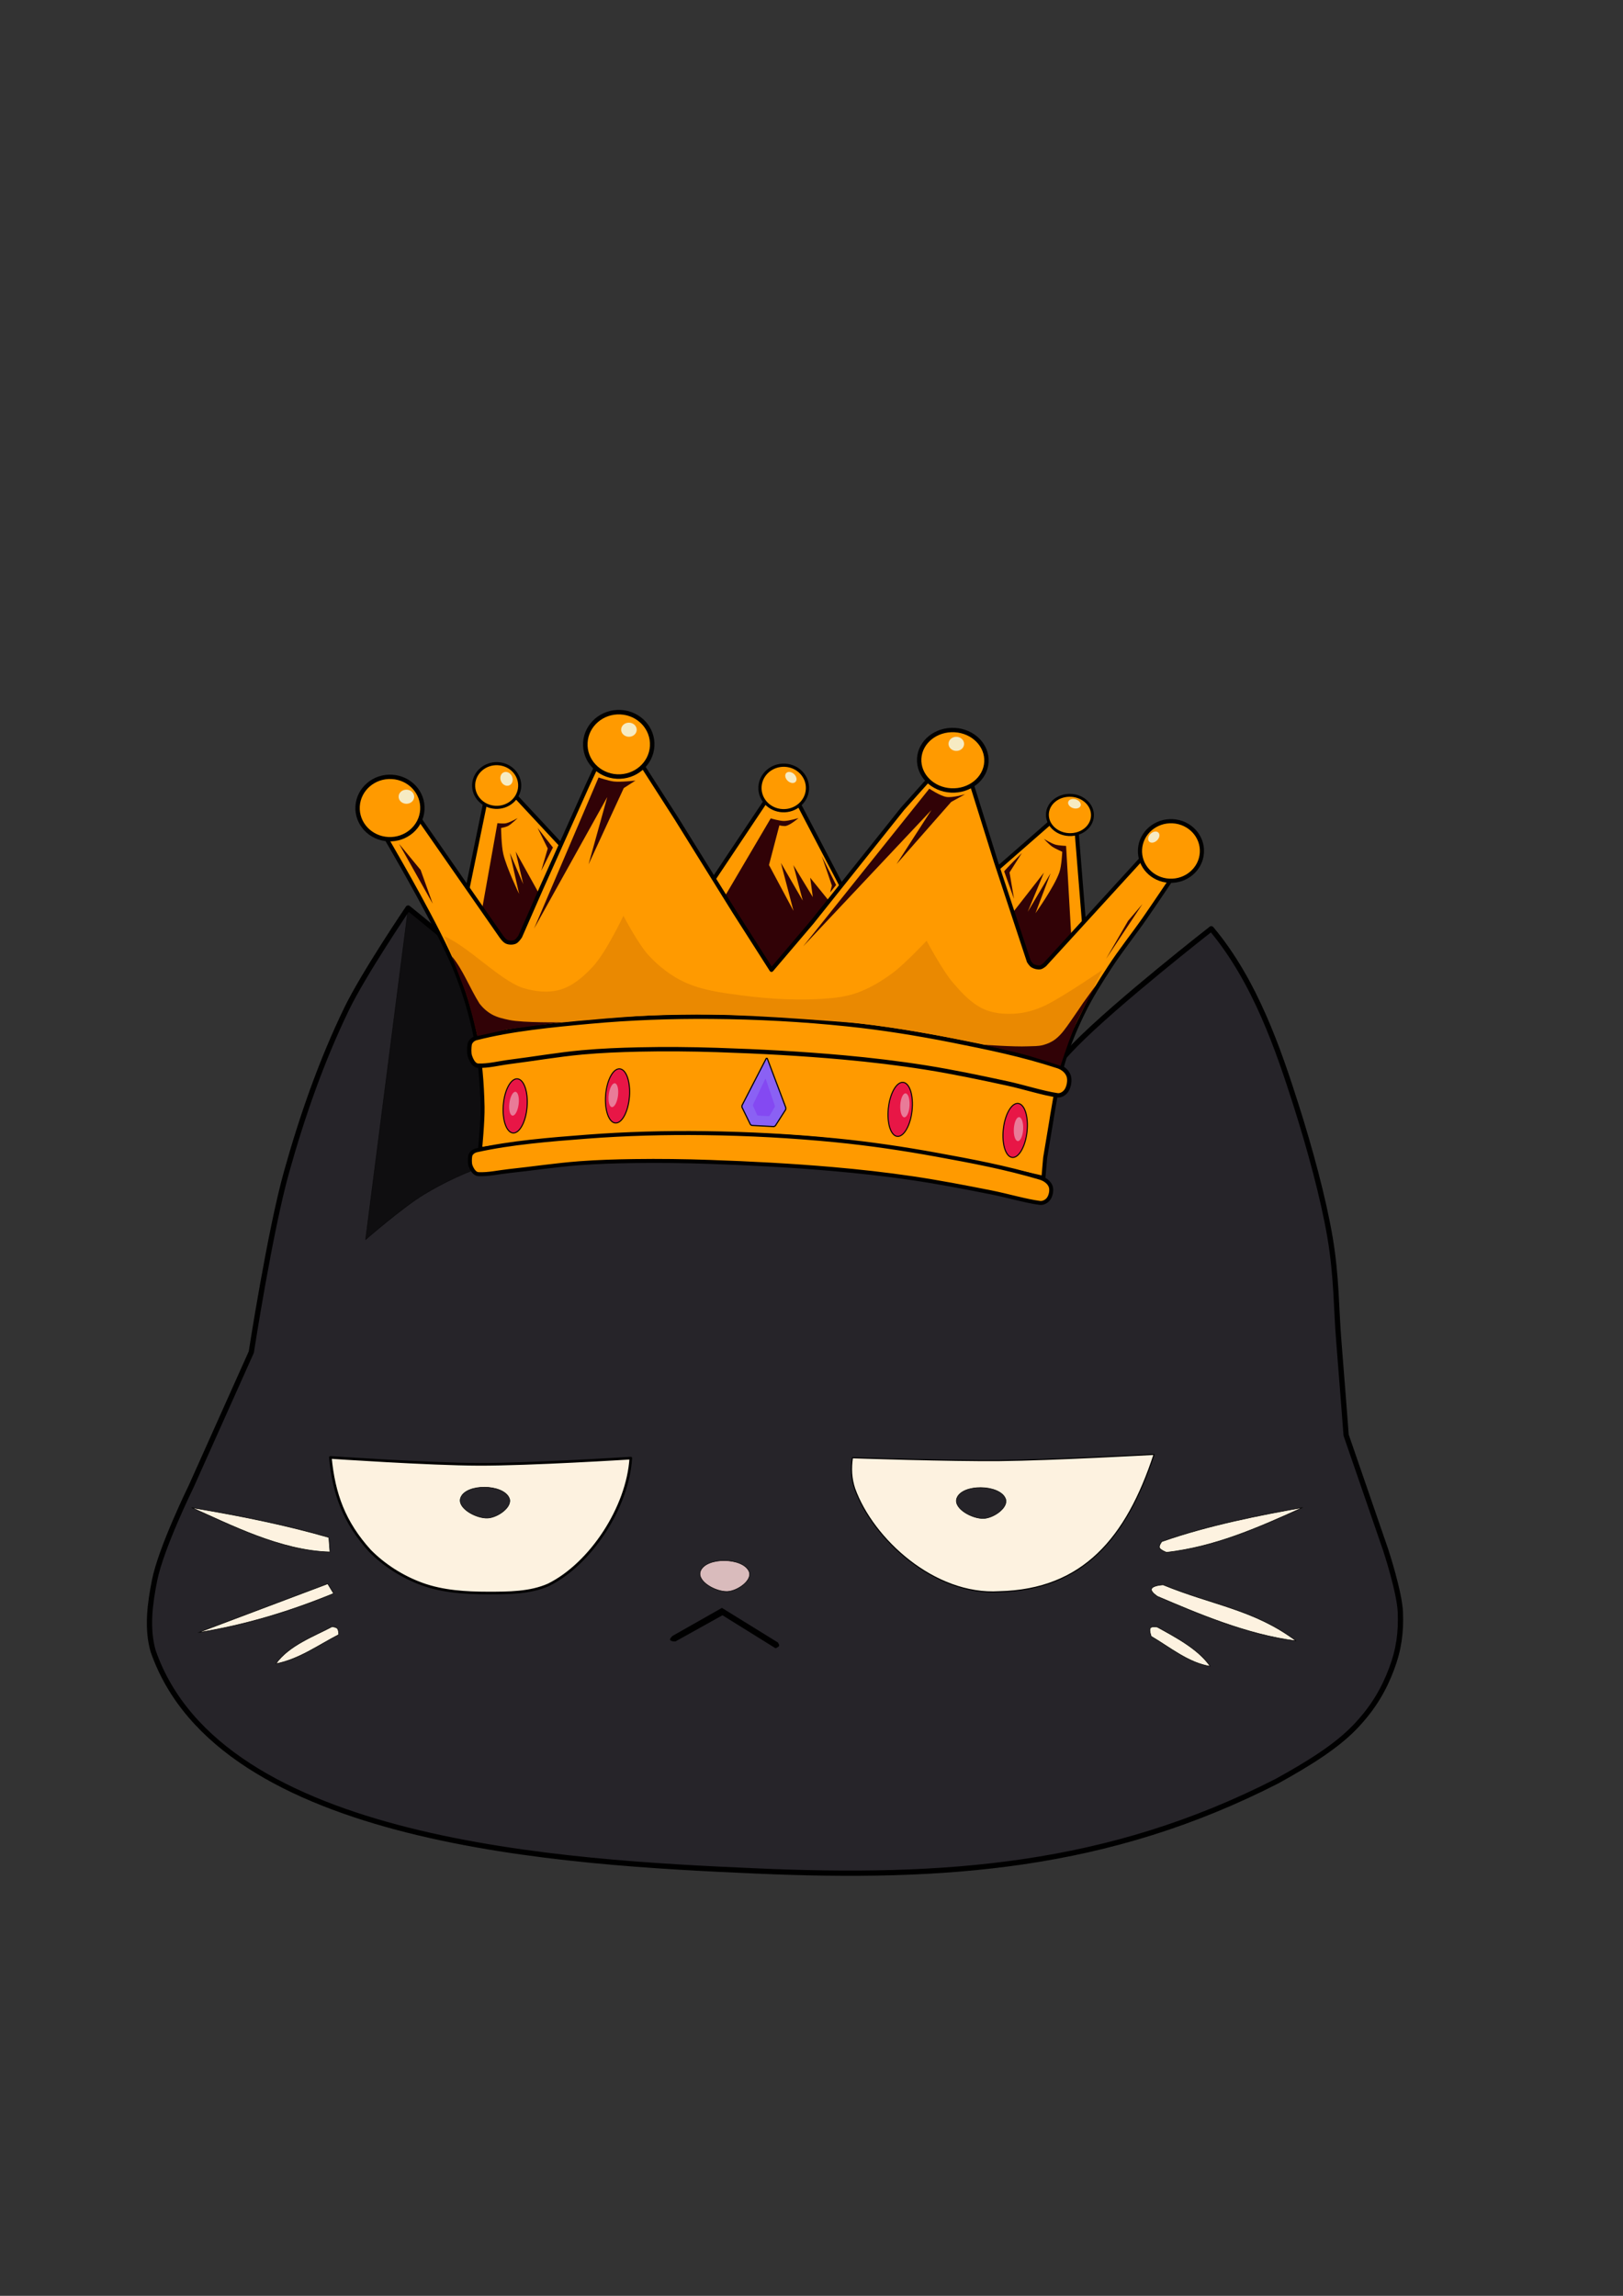 <?xml version="1.0" encoding="UTF-8" standalone="no"?>
<!-- Created with Inkscape (http://www.inkscape.org/) -->

<svg
   width="210mm"
   height="297mm"
   viewBox="0 0 210 297"
   version="1.1"
   id="svg1781"
   xmlns:inkscape="http://www.inkscape.org/namespaces/inkscape"
   xmlns:sodipodi="http://sodipodi.sourceforge.net/DTD/sodipodi-0.dtd"
   xmlns="http://www.w3.org/2000/svg"
   xmlns:svg="http://www.w3.org/2000/svg">
  <rect x="0" y="0" width="210" height="297" fill="#333333" stroke="none"/>
  <sodipodi:namedview
     id="namedview1783"
     pagecolor="#ffffff"
     bordercolor="#000000"
     borderopacity="0.25"
     inkscape:showpageshadow="2"
     inkscape:pageopacity="0.0"
     inkscape:pagecheckerboard="0"
     inkscape:deskcolor="#d1d1d1"
     inkscape:document-units="mm"
     showgrid="false" />
  <defs
     id="defs1778" />
  <g
     inkscape:label="Layer 1"
     inkscape:groupmode="layer"
     id="layer1">
    <path
       style="fill:#262429;fill-opacity:1;stroke:#000000;stroke-width:0.681;stroke-linejoin:round;stroke-dasharray:none;stroke-opacity:1"
       d="m 19.809,213.578 c -0.836,-2.939 -0.407,-6.137 0.19,-9.128 0.847,-4.248 4.741,-12.17 4.741,-12.17 l 7.775,-17.36 c 0,0 2.415,-15.642 4.551,-23.267 2.018,-7.205 4.496,-14.339 7.775,-21.119 2.211,-4.571 7.965,-13.065 7.965,-13.065 0,0 9.029,7.223 13.085,11.275 5.708,5.703 15.74,18.255 15.74,18.255 0,0 7.681,-1.342 11.568,-1.611 5.989,-0.415 12.044,-0.601 18.016,0 5.659,0.57 16.688,3.401 16.688,3.401 0,0 7.051,-9.395 11.189,-13.602 5.389,-5.48 17.636,-15.034 17.636,-15.034 5.696,6.771 8.714,15.731 10.999,22.909 1.72,5.404 3.498,11.907 4.362,17.003 0.864,5.095 0.791,9.157 1.138,13.423 0.347,4.266 0.948,12.17 0.948,12.17 l 5.12,14.855 c 0,0 1.795,5.445 1.896,8.054 0.101,2.609 -0.183,4.799 -1.138,7.338 -0.955,2.539 -2.306,4.983 -4.741,7.517 -2.435,2.534 -6.011,4.746 -10.051,6.98 -21.942,11.226 -42.988,12.713 -67.511,11.633 -24.524,-1.079 -69.291,-3.472 -77.941,-28.457 z"
       id="path1636"
       sodipodi:nodetypes="csccsscscsscscczzcczzzczc" />
    <path
       style="fill:#fdf2e0;fill-opacity:1;stroke:#000000;stroke-width:0.34;stroke-linejoin:round;stroke-dasharray:none;stroke-opacity:1"
       d="m 42.744,188.542 c 0,0 12.824,0.877 19.248,0.895 6.549,0.018 19.628,-0.805 19.628,-0.805 -0.402,6.394 -5.193,13.666 -10.62,16.376 -2.392,1.078 -5.219,1.074 -7.87,1.074 -2.874,1.7e-4 -5.853,-0.185 -8.534,-1.163 -2.526,-0.922 -4.885,-2.426 -6.732,-4.295 -3.328,-3.676 -4.667,-7.33 -5.12,-12.081 z"
       id="path4686"
       sodipodi:nodetypes="csccsscc" />
    <path
       style="fill:#fdf2e0;fill-opacity:1;stroke:#000000;stroke-width:0.136;stroke-linejoin:round;stroke-dasharray:none;stroke-opacity:1"
       d="m 110.293,188.588 c 0,0 12.738,0.429 19.089,0.364 6.673,-0.067 19.941,-0.801 19.941,-0.801 -3.554,10.824 -9.199,17.51 -20.007,17.763 -8.446,0.54 -16.4,-6.864 -18.727,-13.334 -0.449,-1.336 -0.494,-2.636 -0.296,-3.993 z"
       id="path13850"
       sodipodi:nodetypes="cscccc" />
    <path
       style="fill:#252328;fill-opacity:1;stroke:#000000;stroke-width:0.068;stroke-linejoin:round;stroke-dasharray:none;stroke-opacity:1"
       d="m 123.803,193.811 c 0.695,-1.865 5.495,-1.8 6.286,0.032 0.492,1.139 -1.481,2.528 -2.782,2.594 -1.489,0.076 -3.998,-1.298 -3.503,-2.626 z"
       id="path14823-8-5"
       sodipodi:nodetypes="ssss" />
    <path
       style="fill:#fdf2e0;fill-opacity:1;stroke:#000000;stroke-width:0.068;stroke-linejoin:round;stroke-dasharray:none;stroke-opacity:1"
       d="m 42.689,200.771 c -6.445,-0.165 -13.02,-3.605 -17.873,-5.727 6.213,1.038 12.025,2.209 17.731,3.848 z"
       id="path14811"
       sodipodi:nodetypes="cccc" />
    <path
       style="fill:#fdf2e0;fill-opacity:1;stroke:#000000;stroke-width:0.068;stroke-linejoin:round;stroke-dasharray:none;stroke-opacity:1"
       d="m 42.404,204.888 -16.736,6.309 c 6.086,-0.982 11.837,-2.737 17.494,-5.056 z"
       id="path14813"
       sodipodi:nodetypes="cccc" />
    <path
       style="fill:#fdf2e0;fill-opacity:1;stroke:#000000;stroke-width:0.068;stroke-linejoin:round;stroke-dasharray:none;stroke-opacity:1"
       d="m 42.973,210.436 c 0,0 0.508,0.058 0.664,0.224 0.193,0.206 0.19,0.805 0.19,0.805 -2.696,1.387 -5.114,3.173 -8.131,3.77 1.694,-2.397 5.034,-3.596 7.277,-4.799 z"
       id="path14815"
       sodipodi:nodetypes="csccc" />
    <path
       style="fill:#fdf2e0;fill-opacity:1;stroke:#000000;stroke-width:0.068;stroke-linejoin:round;stroke-dasharray:none;stroke-opacity:1"
       d="m 150.334,199.429 c 5.979,-2.112 12.87,-3.452 18.203,-4.398 -6.001,2.715 -11.365,5.058 -17.6,5.79 0,0 -0.805,-0.302 -0.905,-0.601 -0.1,-0.3 0.302,-0.791 0.302,-0.791 z"
       id="path14817"
       sodipodi:nodetypes="ccczc" />
    <path
       style="fill:#fdf2e0;fill-opacity:1;stroke:#000000;stroke-width:0.068;stroke-linejoin:round;stroke-dasharray:none;stroke-opacity:1"
       d="m 150.502,205.029 c 6.486,2.662 11.756,3.172 17.198,7.245 -6.404,-0.81 -12.87,-3.604 -17.935,-5.758 0,0 -0.887,-0.566 -0.771,-0.949 0.147,-0.488 1.509,-0.538 1.509,-0.538 z"
       id="path14819"
       sodipodi:nodetypes="cccsc" />
    <path
       style="fill:#fdf2e0;fill-opacity:1;stroke:#000000;stroke-width:0.068;stroke-linejoin:round;stroke-dasharray:none;stroke-opacity:1"
       d="m 148.859,210.598 c 0.219,-0.252 0.905,-0.095 0.905,-0.095 2.398,1.325 5.294,2.849 6.822,5.062 -2.845,-0.465 -5.204,-2.462 -7.627,-3.876 0,0 -0.319,-0.839 -0.101,-1.091 z"
       id="path14821"
       sodipodi:nodetypes="zcccz" />
    <path
       style="fill:#d9bbbc;fill-opacity:1;stroke:#000000;stroke-width:0.068;stroke-linejoin:round;stroke-dasharray:none;stroke-opacity:1"
       d="m 90.63,203.257 c 0.695,-1.865 5.495,-1.8 6.286,0.032 0.492,1.139 -1.481,2.528 -2.782,2.594 -1.489,0.076 -3.998,-1.298 -3.503,-2.626 z"
       id="path14823"
       sodipodi:nodetypes="ssss" />
    <path
       style="fill:#252328;fill-opacity:1;stroke:#000000;stroke-width:0.068;stroke-linejoin:round;stroke-dasharray:none;stroke-opacity:1"
       d="m 59.601,193.761 c 0.695,-1.865 5.495,-1.8 6.286,0.032 0.492,1.139 -1.481,2.528 -2.782,2.594 -1.489,0.076 -3.998,-1.298 -3.503,-2.626 z"
       id="path14823-8"
       sodipodi:nodetypes="ssss" />
    <path
       style="fill:#000000;fill-opacity:1;stroke:#000000;stroke-width:0.068;stroke-linejoin:round;stroke-dasharray:none;stroke-opacity:1"
       d="m 87.056,211.65 6.353,-3.602 7.206,4.452 c 0,0 0.243,0.336 0.142,0.447 -0.104,0.115 -0.403,0.246 -0.403,0.246 l -6.874,-4.273 -6.068,3.378 c 0,0 -0.576,0.042 -0.664,-0.157 -0.078,-0.176 0.308,-0.492 0.308,-0.492 z"
       id="path16267"
       sodipodi:nodetypes="cccscccsc" />
    <path
       style="opacity:0.609;fill:#000000;fill-opacity:1;stroke:#000000;stroke-width:0.068;stroke-linejoin:round;stroke-dasharray:none;stroke-opacity:1"
       d="m 52.811,117.518 -5.509,42.852 c 0,0 4.786,-4.165 7.509,-5.821 2.638,-1.605 5.493,-2.925 8.448,-3.923 2.766,-0.935 5.685,-1.436 8.582,-1.898 3.368,-0.538 10.191,-1.012 10.191,-1.012 0,0 -12.924,-16.782 -21.076,-23.562 -2.102,-1.748 -8.146,-6.635 -8.146,-6.635 z"
       id="path19582"
       sodipodi:nodetypes="ccssscsc" />
    <path
       style="fill:#ff9a00;fill-opacity:1;stroke:#000000;stroke-width:0.52;stroke-linejoin:round;stroke-dasharray:none;stroke-opacity:1"
       d="m 58.91,122.649 4.423,-21.508 1.452,-0.208 17.433,18.702 8.845,-4.009 9.196,-13.77 2.077,0.213 9.988,19.09 7.689,-0.868 16.969,-14.845 2.214,0.752 1.534,19.07 -5.465,4.747 z"
       id="path5087"
       sodipodi:nodetypes="cccccccccccccc" />
    <path
       style="fill:#310206;fill-opacity:1;stroke:#000000;stroke-width:0;stroke-linejoin:round;stroke-dasharray:none"
       d="m 62.32,117.927 2.041,-11.435 c 0,0 0.755,0.085 1.121,0.008 0.534,-0.112 1.491,-0.669 1.491,-0.669 0,0 -0.775,0.777 -1.257,1.029 -0.27,0.141 -0.881,0.253 -0.881,0.253 0,0 0.029,2.274 0.288,3.373 0.423,1.796 2.044,5.155 2.044,5.155 l -1.194,-5.31 1.727,4.044 -0.978,-4.205 4.36,7.837 -3.516,4.817 -2.419,-0.026 -3.293,-3.827 z"
       id="path25800"
       sodipodi:nodetypes="ccscscsccccccccc" />
    <path
       style="fill:#310206;fill-opacity:1;stroke:#000000;stroke-width:0;stroke-linejoin:round;stroke-dasharray:none"
       d="m 94.069,115.478 5.654,-9.607 c 0,0 1.13,0.338 1.713,0.337 0.64,-7.6e-4 1.882,-0.375 1.882,-0.375 0,0 -0.994,0.86 -1.613,1.011 -0.28,0.068 -0.862,-0.07 -0.862,-0.07 l -1.343,5.129 3.171,5.935 -1.627,-6.203 2.825,4.872 -1.211,-4.59 2.511,4.135 -0.338,-2.505 4.897,6.049 -8.991,9.16 -7.876,-11.327 z"
       id="path37329"
       sodipodi:nodetypes="ccscscccccccccccc" />
    <path
       style="fill:#310206;fill-opacity:1;stroke:#000000;stroke-width:0;stroke-linejoin:round;stroke-dasharray:none"
       d="m 129.08,120.57 5.988,-7.67 -2.086,5.053 2.955,-4.984 -1.957,5.166 c 0,0 2.427,-3.388 3.092,-5.29 0.297,-0.85 0.372,-2.655 0.372,-2.655 0,0 -0.916,-0.395 -1.314,-0.674 -0.402,-0.282 -1.059,-0.991 -1.059,-0.991 0,0 0.935,0.576 1.465,0.736 0.449,0.135 1.405,0.172 1.405,0.172 l 0.867,15.152 -4.842,1.283 z"
       id="path40963"
       sodipodi:nodetypes="cccccscscscccc" />
    <path
       style="fill:#ff9a00;fill-opacity:1;stroke:#000000;stroke-width:0.52;stroke-linejoin:round;stroke-dasharray:none;stroke-opacity:1"
       d="m 62.117,148.67 c 0,0 0.359,-3.669 0.32,-5.506 -0.064,-3.044 -0.315,-6.101 -0.913,-9.087 -0.605,-3.025 -1.521,-6.002 -2.691,-8.863 -1.059,-2.589 -3.004,-6.313 -4.685,-9.389 -1.681,-3.077 -3.097,-5.506 -3.097,-5.506 l -2.237,-3.898 -0.387,-2.402 2.603,-1.398 2.4,2.105 11.34,16.293 c 0,0 0.433,0.663 0.781,0.814 0.328,0.143 0.744,0.148 1.08,0.021 0.293,-0.111 0.677,-0.708 0.677,-0.708 l 2.715,-6.187 6.044,-13.476 3.086,-6.594 3.875,4 4.46,6.95 7.48,12.031 4.854,7.603 5.221,-6.132 11.748,-14.724 6.213,-6.941 2.82,4.076 3.05,9.759 4.246,12.855 c 0,0 0.264,0.434 0.477,0.559 0.293,0.174 0.667,0.268 1.007,0.214 0.217,-0.035 0.567,-0.331 0.567,-0.331 l 13.199,-14.444 3.61,-1.361 -0.517,4.871 c 0,0 -2.246,3.345 -3.399,4.998 -1.468,2.105 -3.082,4.114 -4.48,6.264 -1.232,1.895 -2.445,3.813 -3.438,5.837 -1.037,2.113 -1.947,4.299 -2.615,6.548 -0.739,2.488 -1.524,7.625 -1.524,7.625 l -0.774,4.638 -0.223,2.591 c 0,0 -8.133,-1.879 -12.243,-2.604 -5.909,-1.042 -11.85,-1.993 -17.834,-2.507 -5.232,-0.449 -10.498,-0.519 -15.753,-0.499 -5.409,0.021 -10.822,0.217 -16.215,0.638 -3.629,0.283 -10.847,1.267 -10.847,1.267 z"
       id="path435"
       sodipodi:nodetypes="cssssccccccssccccccccccccccssccccsssscccssssc" />
    <ellipse
       style="fill:#ff9a00;fill-opacity:1;stroke:#000000;stroke-width:0.563;stroke-linejoin:round;stroke-dasharray:none;stroke-opacity:1"
       id="path5023"
       cx="56.42"
       cy="101.8"
       rx="4.192"
       ry="4.038"
       transform="matrix(0.999,0.052,-0.058,0.998,0,0)" />
    <ellipse
       style="fill:#ff9a00;fill-opacity:1;stroke:#000000;stroke-width:0.582;stroke-linejoin:round;stroke-dasharray:none;stroke-opacity:1"
       id="ellipse5025"
       cx="85.485"
       cy="92.034"
       rx="4.327"
       ry="4.17"
       transform="matrix(0.999,0.052,-0.058,0.998,0,0)" />
    <ellipse
       style="fill:#ff9a00;fill-opacity:1;stroke:#000000;stroke-width:0.565;stroke-linejoin:round;stroke-dasharray:none;stroke-opacity:1"
       id="ellipse5027"
       cx="128.74"
       cy="91.84"
       rx="4.353"
       ry="3.914"
       transform="matrix(0.999,0.052,-0.058,0.998,0,0)" />
    <ellipse
       style="fill:#ff9a00;fill-opacity:1;stroke:#000000;stroke-width:0.538;stroke-linejoin:round;stroke-dasharray:none;stroke-opacity:1"
       id="ellipse5029"
       cx="157.589"
       cy="102.098"
       rx="4.007"
       ry="3.857"
       transform="matrix(0.999,0.052,-0.058,0.998,0,0)" />
    <ellipse
       style="fill:#ff9a00;fill-opacity:1;stroke:#000000;stroke-width:0.397;stroke-linejoin:round;stroke-dasharray:none;stroke-opacity:1"
       id="ellipse5089"
       cx="70.028"
       cy="98.173"
       rx="2.979"
       ry="2.829"
       transform="matrix(0.999,0.052,-0.058,0.998,0,0)" />
    <ellipse
       style="fill:#ff9a00;fill-opacity:1;stroke:#000000;stroke-width:0.412;stroke-linejoin:round;stroke-dasharray:none;stroke-opacity:1"
       id="ellipse5091"
       cx="107.113"
       cy="96.558"
       rx="3.073"
       ry="2.946"
       transform="matrix(0.999,0.052,-0.058,0.998,0,0)" />
    <ellipse
       style="fill:#ff9a00;fill-opacity:1;stroke:#000000;stroke-width:0.373;stroke-linejoin:round;stroke-dasharray:none;stroke-opacity:1"
       id="ellipse5093"
       cx="144.274"
       cy="98.123"
       rx="2.915"
       ry="2.543"
       transform="matrix(0.999,0.052,-0.058,0.998,0,0)" />
    <path
       style="fill:#ff9a00;fill-opacity:1;stroke:#000000;stroke-width:0.515;stroke-linejoin:round;stroke-dasharray:none;stroke-opacity:1"
       d="m 61.661,148.811 c 4.384,-0.985 9.489,-1.397 14.266,-1.763 5.06,-0.388 10.142,-0.519 15.214,-0.457 5.687,0.07 11.375,0.373 17.032,0.932 4.385,0.433 8.748,1.081 13.08,1.872 4.482,0.818 8.838,1.629 13.34,2.969 0.559,0.166 1.147,0.563 1.349,1.108 0.175,0.475 0.036,1.184 -0.257,1.6 -0.25,0.355 -0.723,0.6 -1.139,0.545 -1.827,-0.241 -4.202,-0.947 -6.315,-1.365 -3.385,-0.67 -6.776,-1.328 -10.191,-1.83 -3.429,-0.505 -6.877,-0.89 -10.332,-1.189 -5.266,-0.456 -10.549,-0.736 -15.833,-0.92 -3.276,-0.114 -6.557,-0.158 -9.835,-0.111 -2.355,0.034 -4.711,0.104 -7.061,0.281 -3.06,0.231 -6.099,0.696 -9.152,1.019 -1.306,0.138 -2.62,0.456 -3.92,0.394 -0.499,-0.024 -0.828,-0.572 -1.023,-1.086 -0.118,-0.31 -0.096,-0.944 -0.038,-1.271 0.065,-0.372 0.461,-0.649 0.817,-0.729 z"
       id="path5095"
       sodipodi:nodetypes="ssssssssssssssssssss" />
    <path
       style="fill:#ff9a00;fill-opacity:1;stroke:#000000;stroke-width:0.563;stroke-linejoin:round;stroke-dasharray:none;stroke-opacity:1"
       d="m 61.614,134.292 c 4.534,-1.168 9.809,-1.677 14.743,-2.131 5.228,-0.481 10.476,-0.666 15.713,-0.626 5.872,0.044 11.743,0.359 17.58,0.968 4.524,0.472 9.026,1.195 13.493,2.081 4.623,0.918 9.114,1.827 13.753,3.348 0.576,0.189 1.18,0.644 1.385,1.273 0.178,0.548 0.029,1.369 -0.277,1.852 -0.261,0.412 -0.751,0.699 -1.18,0.638 -1.885,-0.267 -4.332,-1.069 -6.51,-1.539 -3.491,-0.753 -6.987,-1.492 -10.51,-2.052 -3.537,-0.562 -7.095,-0.986 -10.66,-1.309 -5.434,-0.493 -10.887,-0.784 -16.343,-0.962 -3.382,-0.11 -6.769,-0.14 -10.155,-0.065 -2.432,0.054 -4.866,0.151 -7.293,0.371 -3.162,0.287 -6.303,0.844 -9.457,1.238 -1.349,0.169 -2.708,0.545 -4.05,0.482 -0.515,-0.025 -0.851,-0.656 -1.049,-1.25 -0.12,-0.358 -0.092,-1.091 -0.031,-1.471 0.07,-0.431 0.48,-0.754 0.849,-0.849 z"
       id="path5827"
       sodipodi:nodetypes="ssssssssssssssssssss" />
    <path
       style="fill:#ea8901;fill-opacity:1;stroke:#000000;stroke-width:0;stroke-linejoin:round;stroke-dasharray:none"
       d="m 57.471,121.117 c 3.105,1.297 7.108,5.61 10.112,6.664 1.548,0.497 3.319,0.701 4.886,0.253 1.655,-0.474 3.043,-1.703 4.207,-2.948 1.768,-1.89 3.988,-6.618 3.988,-6.618 0,0 1.904,3.665 3.303,5.166 1.287,1.381 2.831,2.598 4.558,3.402 2.243,1.044 4.785,1.39 7.251,1.712 3.993,0.522 8.076,0.752 12.086,0.345 1.17,-0.119 2.342,-0.375 3.434,-0.807 1.525,-0.603 2.943,-1.477 4.25,-2.453 1.607,-1.201 4.348,-4.137 4.348,-4.137 0,0 2.024,3.822 3.43,5.454 1.119,1.299 2.339,2.642 3.912,3.368 1.198,0.553 2.602,0.695 3.927,0.626 1.439,-0.075 2.884,-0.486 4.173,-1.121 2.34,-1.153 7.29,-4.547 7.29,-4.547 l -5.743,11.698 c 0,0 -18.179,-4.228 -27.451,-4.932 -7.881,-0.599 -16.122,-1.227 -23.937,-0.941 -7.814,0.286 -23.056,2.059 -23.056,2.059 z"
       id="path40967"
       sodipodi:nodetypes="ccsscsssssscssssccszcc" />
    <path
       style="fill:#310206;fill-opacity:1;stroke:#000000;stroke-width:0;stroke-linejoin:round;stroke-dasharray:none"
       d="m 141.759,127.51 c 0,0 -1.725,3.18 -2.46,4.752 -0.85,1.814 -2.078,5.629 -2.078,5.629 0,0 -3.575,-1.208 -5.431,-1.662 -1.476,-0.361 -4.574,-1.08 -4.574,-1.08 0,0 3.901,0.293 5.817,0.209 0.648,-0.028 1.314,0.003 1.94,-0.167 0.564,-0.152 1.119,-0.396 1.579,-0.749 0.819,-0.629 1.398,-1.516 1.99,-2.352 0.547,-0.772 1.592,-2.333 1.592,-2.333 z"
       id="path18593"
       sodipodi:nodetypes="cscscsssscc" />
    <path
       style="fill:#310206;fill-opacity:1;stroke:#000000;stroke-width:0;stroke-linejoin:round;stroke-dasharray:none"
       d="m 58.479,123.722 c 0,0 1.053,2.832 1.621,4.291 0.447,1.148 1.055,3.524 1.055,3.524 l 0.598,2.493 3.907,-0.862 3.273,-0.443 3.767,-0.475 c 0,0 -4.992,0.083 -6.808,-0.297 -0.778,-0.163 -1.577,-0.342 -2.265,-0.731 -0.611,-0.346 -1.151,-0.831 -1.577,-1.38 -1.292,-2.067 -2.159,-4.411 -3.571,-6.12 z"
       id="path25798"
       sodipodi:nodetypes="cscccccssccc" />
    <path
       style="fill:#310206;fill-opacity:1;stroke:#000000;stroke-width:0;stroke-linejoin:round;stroke-dasharray:none"
       d="m 69.562,107.109 1.311,2.655 -0.843,2.891 1.513,-3.018 z"
       id="path36463" />
    <path
       style="fill:#310206;fill-opacity:1;stroke:#000000;stroke-width:0;stroke-linejoin:round;stroke-dasharray:none"
       d="m 106.287,110.686 c 0.083,0.119 1.351,3.878 1.351,3.878 l -0.226,0.891 0.772,-0.966 z"
       id="path38783"
       sodipodi:nodetypes="ccccc" />
    <path
       style="fill:#310206;fill-opacity:1;stroke:#000000;stroke-width:0;stroke-linejoin:round;stroke-dasharray:none"
       d="m 129.931,112.727 c 0.06,-0.159 2.291,-2.381 2.291,-2.381 l -1.599,2.516 0.579,3.413 z"
       id="path40965" />
    <path
       style="fill:#310206;fill-opacity:1;stroke:#000000;stroke-width:0;stroke-linejoin:round;stroke-dasharray:none"
       d="m 69.105,120.126 8.344,-19.547 c 0,0 1.311,0.449 1.996,0.522 0.92,0.098 2.777,-0.12 2.777,-0.12 l -1.513,0.969 -4.554,9.866 2.421,-8.706 z"
       id="path46993"
       sodipodi:nodetypes="ccsccccc" />
    <path
       style="fill:#310206;fill-opacity:1;stroke:#000000;stroke-width:0;stroke-linejoin:round;stroke-dasharray:none"
       d="m 103.923,122.424 16.32,-20.396 c 0,0 1.411,0.948 2.231,1.073 0.799,0.122 2.402,-0.348 2.402,-0.348 l -1.803,0.989 -7.066,8.041 4.508,-6.992 z"
       id="path47064"
       sodipodi:nodetypes="ccsccccc" />
    <path
       style="fill:#310206;fill-opacity:1;stroke:#000000;stroke-width:0;stroke-linejoin:round;stroke-dasharray:none"
       d="m 51.636,109.168 4.354,7.744 -1.565,-4.369 z"
       id="path47066" />
    <path
       style="fill:#310206;fill-opacity:1;stroke:#000000;stroke-width:0;stroke-linejoin:round;stroke-dasharray:none"
       d="m 143.105,124.055 2.863,-4.935 1.856,-2.173 z"
       id="path47794" />
    <ellipse
       style="fill:#f6ebc3;fill-opacity:1;stroke:#000000;stroke-width:0;stroke-linejoin:round;stroke-dasharray:none"
       id="path48645"
       cx="58.455"
       cy="100.229"
       rx="1.007"
       ry="0.913"
       transform="matrix(0.999,0.052,-0.058,0.998,0,0)" />
    <ellipse
       style="fill:#f6ebc3;fill-opacity:1;stroke:#000000;stroke-width:0;stroke-linejoin:round;stroke-dasharray:none"
       id="ellipse52718"
       cx="24.403"
       cy="117.299"
       rx="0.777"
       ry="0.915"
       transform="matrix(0.936,-0.351,0.364,0.932,0,0)" />
    <ellipse
       style="fill:#f6ebc3;fill-opacity:1;stroke:#000000;stroke-width:0;stroke-linejoin:round;stroke-dasharray:none"
       id="ellipse54172"
       cx="86.688"
       cy="90.073"
       rx="1.007"
       ry="0.913"
       transform="matrix(0.999,0.052,-0.058,0.998,0,0)" />
    <ellipse
       style="fill:#f6ebc3;fill-opacity:1;stroke:#000000;stroke-width:0;stroke-linejoin:round;stroke-dasharray:none"
       id="ellipse54174"
       cx="143.493"
       cy="-0.43"
       rx="0.83"
       ry="0.599"
       transform="matrix(0.711,0.703,-0.72,0.694,0,0)" />
    <ellipse
       style="fill:#f6ebc3;fill-opacity:1;stroke:#000000;stroke-width:0;stroke-linejoin:round;stroke-dasharray:none"
       id="ellipse57155"
       cx="129.069"
       cy="89.699"
       rx="1.007"
       ry="0.913"
       transform="matrix(0.999,0.052,-0.058,0.998,0,0)" />
    <ellipse
       style="fill:#f6ebc3;fill-opacity:1;stroke:#000000;stroke-width:0;stroke-linejoin:round;stroke-dasharray:none"
       id="ellipse58609"
       cx="-23.187"
       cy="-182.459"
       rx="0.833"
       ry="0.597"
       transform="matrix(-0.702,0.712,-0.729,-0.684,0,0)" />
    <ellipse
       style="fill:#f6ebc3;fill-opacity:1;stroke:#000000;stroke-width:0;stroke-linejoin:round;stroke-dasharray:none"
       id="ellipse59337"
       cx="-165.7"
       cy="-54.738"
       rx="0.839"
       ry="0.593"
       transform="matrix(-0.949,-0.316,0.333,-0.943,0,0)" />
    <path
       style="fill:#8a61f4;fill-opacity:1;stroke:#000000;stroke-width:0.149;stroke-linejoin:round;stroke-dasharray:none"
       d="m 96.004,143.014 3.145,-6.101 0.126,0.009 2.405,6.382 -0.013,0.227 -1.343,2.103 3e-4,-0.005 -0.172,0.113 -2.877,-0.149 -0.174,-0.109 -1.104,-2.255 z"
       id="path63839" />
    <path
       style="fill:#8449f2;fill-opacity:1;stroke:#000000;stroke-width:0;stroke-linejoin:round;stroke-dasharray:none"
       d="m 97.43,142.913 1.586,-3.342 0.063,0.004 1.183,3.482 -0.007,0.124 -0.676,1.153 1.5e-4,-0.003 -0.086,0.062 -1.435,-0.074 -0.086,-0.059 -0.545,-1.229 z"
       id="path78408" />
    <ellipse
       style="fill:#e81646;fill-opacity:1;stroke:#000000;stroke-width:0.133;stroke-linejoin:round;stroke-dasharray:none;stroke-opacity:1"
       id="path92172"
       cx="77.722"
       cy="138.039"
       rx="1.543"
       ry="3.515"
       transform="matrix(0.998,0.07,-0.079,0.997,0,0)" />
    <ellipse
       style="fill:#e81646;fill-opacity:1;stroke:#000000;stroke-width:0.133;stroke-linejoin:round;stroke-dasharray:none;stroke-opacity:1"
       id="ellipse95195"
       cx="146.316"
       cy="132.991"
       rx="1.543"
       ry="3.516"
       transform="matrix(0.995,0.096,-0.107,0.994,0,0)" />
    <ellipse
       style="fill:#e97b98;fill-opacity:1;stroke:#000000;stroke-width:0;stroke-linejoin:round;stroke-dasharray:none;stroke-opacity:1"
       id="path95197"
       cx="83.695"
       cy="134.57"
       rx="0.603"
       ry="1.552"
       transform="matrix(0.994,0.111,-0.124,0.992,0,0)" />
    <ellipse
       style="fill:#e97b98;fill-opacity:1;stroke:#000000;stroke-width:0;stroke-linejoin:round;stroke-dasharray:none;stroke-opacity:1"
       id="ellipse100581"
       cx="139.323"
       cy="139.66"
       rx="0.603"
       ry="1.551"
       transform="matrix(0.999,0.047,-0.053,0.999,0,0)" />
    <ellipse
       style="fill:#e81646;fill-opacity:1;stroke:#000000;stroke-width:0.133;stroke-linejoin:round;stroke-dasharray:none;stroke-opacity:1"
       id="ellipse101319"
       cx="90.815"
       cy="135.824"
       rx="1.543"
       ry="3.515"
       transform="matrix(0.998,0.07,-0.079,0.997,0,0)" />
    <ellipse
       style="fill:#e97b98;fill-opacity:1;stroke:#000000;stroke-width:0;stroke-linejoin:round;stroke-dasharray:none;stroke-opacity:1"
       id="ellipse101321"
       cx="96.315"
       cy="132.044"
       rx="0.603"
       ry="1.552"
       transform="matrix(0.994,0.111,-0.124,0.992,0,0)" />
    <ellipse
       style="fill:#e81646;fill-opacity:1;stroke:#000000;stroke-width:0.133;stroke-linejoin:round;stroke-dasharray:none;stroke-opacity:1"
       id="ellipse101323"
       cx="131.227"
       cy="131.707"
       rx="1.543"
       ry="3.516"
       transform="matrix(0.995,0.096,-0.107,0.994,0,0)" />
    <ellipse
       style="fill:#e97b98;fill-opacity:1;stroke:#000000;stroke-width:0;stroke-linejoin:round;stroke-dasharray:none;stroke-opacity:1"
       id="ellipse101325"
       cx="124.488"
       cy="137.278"
       rx="0.603"
       ry="1.551"
       transform="matrix(0.999,0.047,-0.053,0.999,0,0)" />
  </g>
</svg>
